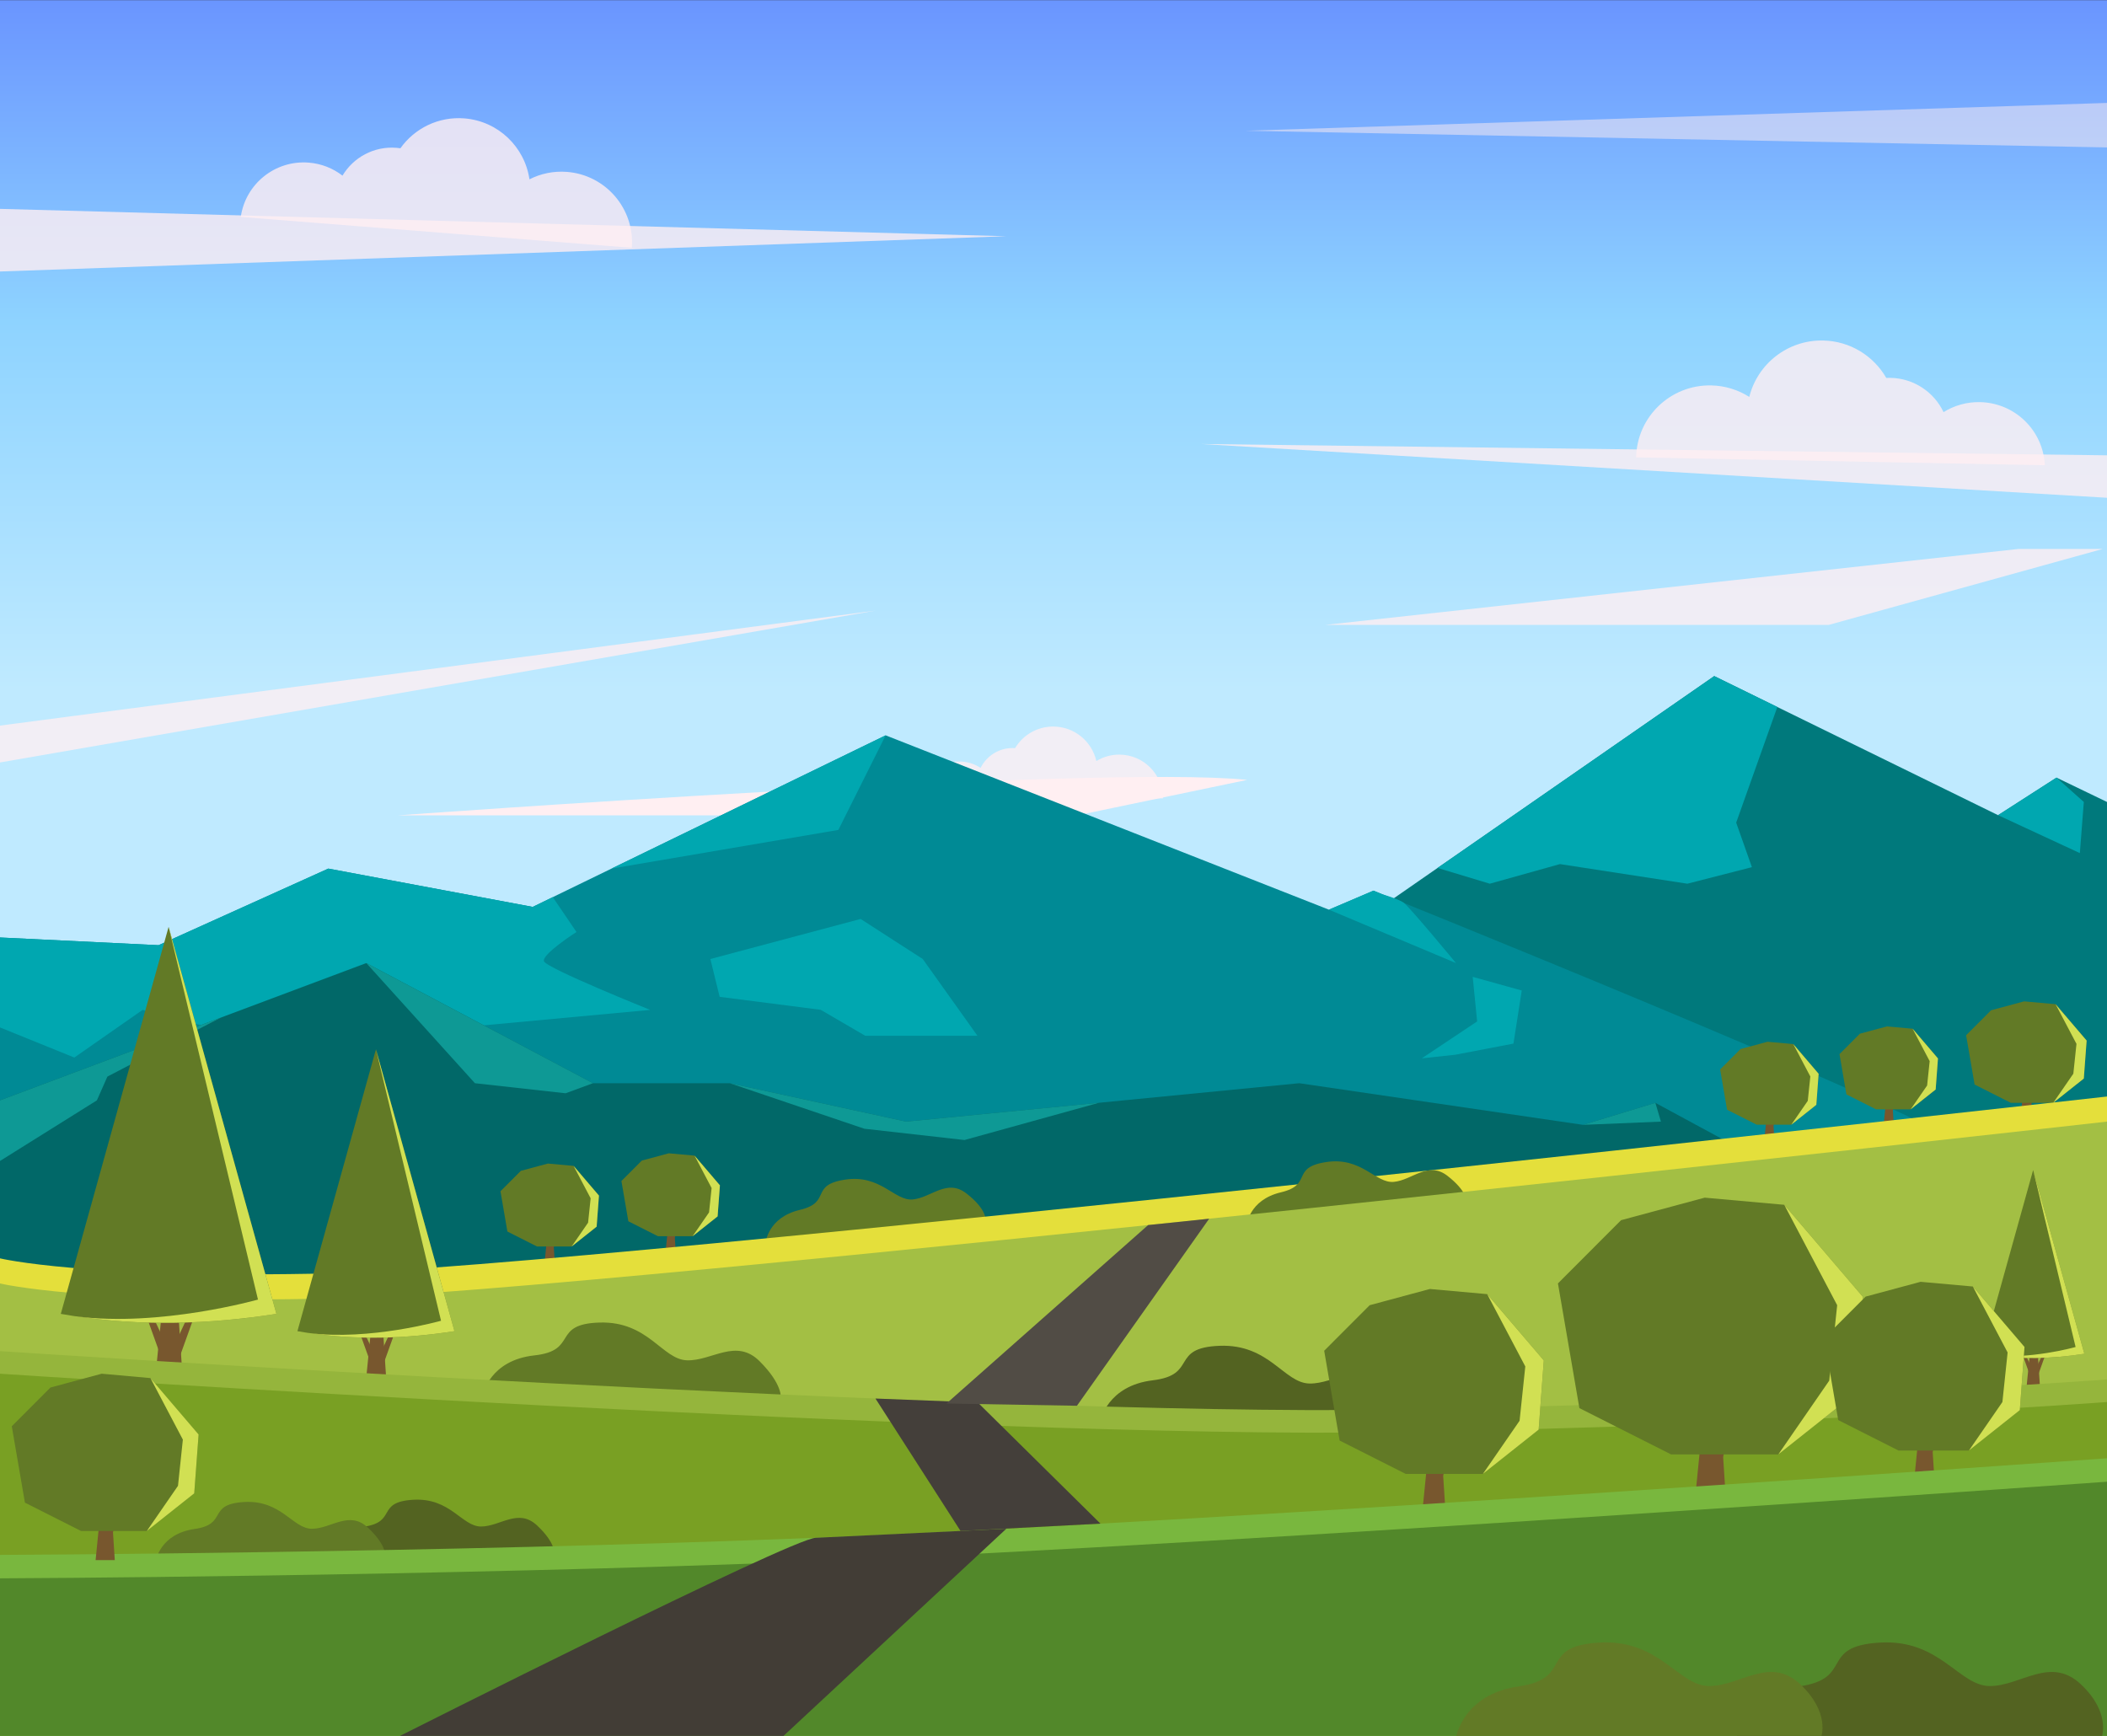 <?xml version="1.0" encoding="utf-8"?>
<!-- Generator: Adobe Illustrator 14.0.0, SVG Export Plug-In . SVG Version: 6.00 Build 43363)  -->
<!DOCTYPE svg PUBLIC "-//W3C//DTD SVG 1.1//EN" "http://www.w3.org/Graphics/SVG/1.1/DTD/svg11.dtd">
<svg version="1.1" xmlns="http://www.w3.org/2000/svg" xmlns:xlink="http://www.w3.org/1999/xlink" x="0px" y="0px" width="2272px"
	 height="1872px" viewBox="0 0 2272 1872" enable-background="new 0 0 2272 1872" xml:space="preserve">
<rect x="0" y="0" width="2272" height="1872" fill="#333333" stroke="none"/>
<g id="back">
	<linearGradient id="SVGID_1_" gradientUnits="userSpaceOnUse" x1="1136.001" y1="1873.201" x2="1136" y2="0.201">
		<stop  offset="0.603" style="stop-color:#BFEAFF"/>
		<stop  offset="0.815" style="stop-color:#8ED3FF"/>
		<stop  offset="1" style="stop-color:#6A95FF"/>
	</linearGradient>
	<rect y="0.201" fill="url(#SVGID_1_)" width="2272" height="1873"/>
</g>
<g id="Mountain_Landscape_View">
	<g id="back_mountains">
		<polygon fill="#00797C" points="994.517,1321.335 1848.486,729.101 2154.539,879.093 2217.536,838.595 2272,864.851 
			2272,1308.072 1245.585,1308.072 		"/>
		<polygon fill="#00A7B0" points="2154.539,879.093 2242.729,920 2247,864.851 2217.536,838.595 		"/>
		<polygon fill="#00A7B0" points="1848.486,729.101 1916.51,762.438 1872.142,887.146 1889.094,935.165 1819.502,953 
			1682.104,931.853 1606.451,953 1550.148,936 		"/>
	</g>
	<g id="clouds">
		<path opacity="0.8" fill="#FFEFF2" d="M1254.051,860.981c0-26.065-21.13-47.195-47.195-47.195c-9.029,0-17.467,2.538-24.639,6.936
			c-4.818-21.3-23.858-37.205-46.616-37.205c-17.435,0-32.687,9.337-41.035,23.282c-0.894-0.063-1.795-0.096-2.704-0.096
			c-15.106,0-28.176,8.712-34.464,21.385c-6.674-4.361-14.648-6.898-23.216-6.898c-22.562,0-41.015,17.582-42.413,39.792H1254.051z"
			/>
		<path fill="#FFEFF2" d="M428.942,879.298c0,0,753.963-55.008,915.828-38.248l-183.17,38.248H428.942z"/>
		<polygon opacity="0.8" fill="#FFEFF2" points="0,225.252 1085.119,254.759 0,292.791 		"/>
		<polygon opacity="0.8" fill="#FFEFF2" points="0,782.499 944.032,658.499 0,822.249 		"/>
		<polygon opacity="0.8" fill="#FFEFF2" points="2176.436,592.015 1429.159,673.89 1971.958,673.89 2267.314,592.015 		"/>
		<polygon opacity="0.5" fill="#FFEFF2" points="2272,111 1343,141 2272,159 		"/>
		<polygon opacity="0.8" fill="#FFEFF2" points="2272,491.021 1295,478.812 2272,536.803 		"/>
		<path opacity="0.8" fill="#FFEFF2" d="M681.294,267.235c3.307-41.905-27.983-78.556-69.888-81.863
			c-14.518-1.146-28.403,1.864-40.491,8.026c-5.044-34.855-33.638-62.842-70.225-65.729c-28.03-2.212-53.735,10.864-68.926,32.224
			c-1.429-0.213-2.873-0.382-4.335-0.498c-24.287-1.917-46.404,10.433-58.121,30.009c-10.177-7.858-22.675-12.949-36.449-14.036
			c-36.273-2.862-68.17,23.063-73.235,58.593L681.294,267.235z"/>
		<path opacity="0.8" fill="#FFEFF2" d="M1764.267,493.217c0.849-43.693,37.038-78.427,80.832-77.58
			c15.171,0.293,29.264,4.821,41.171,12.428c8.789-35.549,41.298-61.593,79.533-60.853c29.293,0.566,54.615,16.713,68.188,40.36
			c1.503-0.075,3.019-0.103,4.547-0.073c25.381,0.491,47.056,15.52,57.208,36.968c11.356-7.093,24.836-11.088,39.231-10.81
			c37.908,0.733,68.339,30.805,69.964,68.082L1764.267,493.217z"/>
	</g>
	<g id="mountain">
		<g>
			<path fill="#008A95" d="M0,1011l171,8.305l183.016-82.604l220.418,41.302L955,793l478,188l48-20.5c0,0,580,233.496,630,271.998
				l161,114.896L0,1415.144V1011z"/>
			<path fill="#00A7B0" d="M153.758,1089.083l143.141,37.498l404.214-37.498c0,0-112.152-44.998-114.573-52.497
				c-2.421-7.5,35.077-31.499,35.077-31.499l-25.549-37.601l0,0l-21.633,10.517l-220.418-41.302L171,1019.305L0,1011v97
				l80.143,32.471L153.758,1089.083z"/>
		</g>
		<polygon fill="#00A7B0" points="1569.085,1137.463 1631.981,1125.438 1640.921,1068.192 1588.026,1053.44 1592.816,1101.545 
			1533.167,1141.312 		"/>
		<polygon fill="#00A7B0" points="955,793 904,895 659.396,936.701 		"/>
		<polygon fill="#00A7B0" points="928.001,991.002 995.001,1034.199 1054.001,1117.002 933.001,1117.002 885.001,1089.002 
			776.001,1075.002 766.001,1034.199 		"/>
		<path fill="#00A7B0" d="M1433,981l137,57.586c0,0-50.705-61.349-56.705-65.349s-22.37-8.719-22.37-8.719L1481,960.5L1433,981z"/>
	</g>
	<g id="front_mountains">
		<polygon fill="#016868" points="0,1186.639 394.985,1038.586 639.359,1168.16 787,1168.16 977,1209.562 1401,1168.16 
			1707,1213.051 1785,1189.323 1983.538,1296.73 0,1457.083 		"/>
		<polygon fill="#0E9995" points="0,1186.639 0,1252.014 104.482,1186.639 115.814,1161 238.141,1097.376 		"/>
		<polygon fill="#0E9995" points="394.985,1038.586 512.122,1168.16 609.905,1179 639.359,1168.16 		"/>
		<polygon fill="#0E9995" points="787,1168.16 932,1217.23 1040,1229.416 1184.97,1189.254 977,1209.562 		"/>
		<polygon fill="#0E9995" points="1785,1189.323 1791,1209.562 1707,1213.051 		"/>
	</g>
	<g id="grassland_with_trees">
		<g>
			<g>
				<polygon fill="#78572E" points="1913.402,1229.416 1902.495,1229.416 1905.783,1196.338 1911.236,1196.338 				"/>
				<polygon fill="#78572E" points="1907.948,1212.42 1900.329,1196.059 1898.511,1196.059 1906.113,1217.23 				"/>
				<polygon fill="#78572E" points="1909.204,1212.42 1916.824,1196.059 1918.642,1196.059 1911.039,1217.23 				"/>
			</g>
			<polygon fill="#627A26" points="1905.961,1123.442 1933.669,1125.932 1961.049,1157.987 1958.561,1191.478 1931.595,1212.877 
				1894.259,1212.877 1862.315,1196.744 1854.848,1153.312 1876.835,1131.288 			"/>
			<polygon fill="#D1E053" points="1933.669,1125.932 1952.101,1160.9 1949.335,1187.176 1931.595,1212.877 1958.561,1191.478 
				1961.049,1157.987 			"/>
		</g>
		<path fill="#627A26" d="M825.463,1340.695c0,0,2.116-27.683,36.996-35.936s10.019-26.684,48.702-32.619
			c38.684-5.935,53.288,23.254,73.158,21.349c19.871-1.905,36.751-22.804,57.781-6.471c21.03,16.333,20.5,27.247,20.5,27.247
			L825.463,1340.695z"/>
		<g>
			<g>
				<polygon fill="#78572E" points="598.212,1360.775 587.305,1360.775 590.592,1327.697 596.046,1327.697 				"/>
				<polygon fill="#78572E" points="592.758,1343.779 585.139,1327.418 583.32,1327.418 590.923,1348.591 				"/>
				<polygon fill="#78572E" points="594.014,1343.779 601.633,1327.418 603.452,1327.418 595.849,1348.591 				"/>
			</g>
			<polygon fill="#627A26" points="590.77,1254.803 618.479,1257.292 645.859,1289.347 643.37,1322.838 616.405,1344.236 
				579.068,1344.236 547.125,1328.104 539.658,1284.672 561.645,1262.648 			"/>
			<polygon fill="#D1E053" points="618.479,1257.292 636.911,1292.26 634.145,1318.535 616.405,1344.236 643.37,1322.838 
				645.859,1289.347 			"/>
		</g>
		<g>
			<g>
				<polygon fill="#78572E" points="2042.093,1212.877 2031.186,1212.877 2034.474,1179.799 2039.927,1179.799 				"/>
				<polygon fill="#78572E" points="2036.639,1195.881 2029.02,1179.52 2027.201,1179.52 2034.804,1200.691 				"/>
				<polygon fill="#78572E" points="2037.895,1195.881 2045.515,1179.52 2047.332,1179.52 2039.729,1200.691 				"/>
			</g>
			<polygon fill="#627A26" points="2034.65,1106.903 2062.359,1109.393 2089.739,1141.448 2087.25,1174.938 2060.285,1196.338 
				2022.949,1196.338 1991.006,1180.205 1983.538,1136.772 2005.525,1114.749 			"/>
			<polygon fill="#D1E053" points="2062.359,1109.393 2080.791,1144.361 2078.025,1170.637 2060.285,1196.338 2087.25,1174.938 
				2089.739,1141.448 			"/>
		</g>
		<g>
			<g>
				<polygon fill="#78572E" points="728.644,1349.717 717.736,1349.717 721.024,1316.639 726.478,1316.639 				"/>
				<polygon fill="#78572E" points="723.189,1332.721 715.57,1316.359 713.752,1316.359 721.354,1337.532 				"/>
				<polygon fill="#78572E" points="724.445,1332.721 732.065,1316.359 733.883,1316.359 726.28,1337.532 				"/>
			</g>
			<polygon fill="#627A26" points="721.202,1243.744 748.91,1246.233 776.29,1278.288 773.801,1311.779 746.836,1333.178 
				709.5,1333.178 677.556,1317.045 670.089,1273.613 692.076,1251.59 			"/>
			<polygon fill="#D1E053" points="748.91,1246.233 767.342,1281.202 764.576,1307.477 746.836,1333.178 773.801,1311.779 
				776.29,1278.288 			"/>
		</g>
		<g>
			<g>
				<polygon fill="#78572E" points="2191.736,1209.562 2178.391,1209.562 2182.413,1169.086 2189.087,1169.086 				"/>
				<polygon fill="#78572E" points="2185.063,1188.765 2175.739,1168.743 2173.516,1168.743 2182.817,1194.651 				"/>
				<polygon fill="#78572E" points="2186.6,1188.765 2195.924,1168.743 2198.148,1168.743 2188.846,1194.651 				"/>
			</g>
			<polygon fill="#627A26" points="2182.631,1079.888 2216.536,1082.934 2250.04,1122.158 2246.994,1163.139 2213.998,1189.323 
				2168.312,1189.323 2129.225,1169.583 2120.087,1116.437 2146.991,1089.487 			"/>
			<polygon fill="#D1E053" points="2216.536,1082.934 2239.09,1125.723 2235.706,1157.874 2213.998,1189.323 2246.994,1163.139 
				2250.04,1122.158 			"/>
		</g>
		<path fill="#E4DF3B" d="M2272,1182.496c0,0-1646.232,184.492-1913.259,190.674C91.715,1379.352,0,1357.034,0,1357.034v320.505
			h2272V1182.496z"/>
		<path fill="#627A26" d="M1344.219,1321.753c0,0,2.116-27.682,36.996-35.935c34.88-8.254,10.019-26.685,48.702-32.619
			s53.288,23.254,73.158,21.348c19.871-1.905,36.752-22.803,57.781-6.471c21.03,16.333,20.5,27.248,20.5,27.248L1344.219,1321.753z"
			/>
		<path fill="#A3BF44" d="M2272,1209.562c0,0-1646.232,184.492-1913.259,190.674C91.715,1406.417,0,1384.1,0,1384.1v320.505h2272
			V1209.562z"/>
		<path fill="#627A26" d="M520.833,1503.484c0,0,7.449-36.614,55.408-41.811c47.958-5.195,17.835-33.961,70.486-35.426
			s67.279,39.953,94.133,40.728c26.854,0.773,52.887-24.315,78.244,1.009c25.356,25.323,22.826,39.812,22.826,39.812
			L520.833,1503.484z"/>
		<path fill="#536321" d="M1186.635,1532.121c0,0,7.209-37.672,56.373-43.579s17.9-35.072,71.926-37.206
			c54.025-2.133,69.535,40.205,97.108,40.679c27.573,0.473,53.994-25.59,80.324,0.1c26.329,25.689,23.905,40.591,23.905,40.591
			L1186.635,1532.121z"/>
		<g>
			<g>
				<polygon fill="#78572E" points="198.305,1507.363 165.308,1507.363 175.254,1407.296 191.754,1407.296 				"/>
				<polygon fill="#78572E" points="181.807,1455.947 158.755,1406.45 153.256,1406.45 176.254,1470.501 				"/>
				<polygon fill="#78572E" points="185.604,1455.947 208.656,1406.45 214.155,1406.45 191.157,1470.501 				"/>
			</g>
			<g>
				<path fill="#627A26" d="M298.068,1416.912c-79.857,12.46-157.514,13.27-232.51,0l116.255-417.369l0,0L298.068,1416.912z"/>
				<path fill="#D1E053" d="M81.689,1419.535c69.985,10.463,142.232,8.945,216.379-2.623L181.813,999.543l96.369,401.939
					C278.182,1401.482,172.08,1431.457,81.689,1419.535z"/>
			</g>
		</g>
		<g>
			<g>
				<polygon fill="#78572E" points="417.398,1501.43 393.366,1501.43 400.61,1428.55 412.627,1428.55 				"/>
				<polygon fill="#78572E" points="405.382,1463.983 388.594,1427.934 384.588,1427.934 401.339,1474.583 				"/>
				<polygon fill="#78572E" points="408.148,1463.983 424.937,1427.934 428.942,1427.934 412.192,1474.583 				"/>
			</g>
			<g>
				<path fill="#627A26" d="M490.058,1435.553c-58.161,9.075-114.72,9.665-169.341,0l84.671-303.977l0,0L490.058,1435.553z"/>
				<path fill="#D1E053" d="M332.465,1437.464c50.971,7.62,103.59,6.515,157.592-1.911l-84.67-303.977l70.187,292.739
					C475.574,1424.315,398.298,1446.147,332.465,1437.464z"/>
			</g>
		</g>
		<g>
			<g>
				<polygon fill="#78572E" points="2200.206,1502.9 2184.536,1502.9 2189.26,1455.379 2197.095,1455.379 				"/>
				<polygon fill="#78572E" points="2192.371,1478.482 2181.424,1454.977 2178.813,1454.977 2189.734,1485.395 				"/>
				<polygon fill="#78572E" points="2194.175,1478.482 2205.121,1454.977 2207.733,1454.977 2196.811,1485.395 				"/>
			</g>
			<g>
				<path fill="#627A26" d="M2247.583,1459.945c-37.924,5.917-74.803,6.302-110.418,0l55.209-198.207l0,0L2247.583,1459.945z"/>
				<path fill="#D1E053" d="M2144.826,1461.191c33.234,4.969,67.545,4.248,102.757-1.246l-55.209-198.207l45.765,190.879
					C2238.139,1452.617,2187.752,1466.853,2144.826,1461.191z"/>
			</g>
		</g>
		<path fill="#95B53C" d="M0,1457.083c0,0,1061,70.263,1497,63.099c436-7.165,775-32.568,775-32.568v384.415L0,1872.107V1457.083z"
			/>
		<path fill="#79A023" d="M0,1481.437v390.671l2272-0.079v-360.061c0,0-339,25.402-775,32.567S0,1481.437,0,1481.437z"/>
		<g>
			<g>
				<polygon fill="#78572E" points="1861.234,1619.668 1827.465,1619.668 1837.645,1517.257 1854.53,1517.257 				"/>
				<polygon fill="#78572E" points="1844.35,1567.048 1820.759,1516.392 1815.131,1516.392 1838.668,1581.942 				"/>
				<polygon fill="#78572E" points="1848.237,1567.048 1871.828,1516.392 1877.456,1516.392 1853.919,1581.942 				"/>
			</g>
			<polygon fill="#627A26" points="1838.194,1291.572 1923.981,1299.279 2008.751,1398.523 2001.044,1502.211 1917.56,1568.462 
				1801.965,1568.462 1703.068,1518.516 1679.949,1384.048 1748.021,1315.862 			"/>
			<polygon fill="#D1E053" points="1923.981,1299.279 1981.047,1407.543 1972.483,1488.891 1917.56,1568.462 2001.044,1502.211 
				2008.751,1398.523 			"/>
		</g>
		<g>
			<g>
				<polygon fill="#78572E" points="2086.107,1597.911 2063.918,1597.911 2070.606,1530.617 2081.702,1530.617 				"/>
				<polygon fill="#78572E" points="2075.013,1563.334 2059.511,1530.048 2055.813,1530.048 2071.279,1573.122 				"/>
				<polygon fill="#78572E" points="2077.566,1563.334 2093.068,1530.048 2096.767,1530.048 2081.301,1573.122 				"/>
			</g>
			<polygon fill="#627A26" points="2070.968,1382.319 2127.339,1387.383 2183.041,1452.597 2177.977,1520.73 2123.119,1564.264 
				2047.161,1564.264 1982.176,1531.443 1966.984,1443.085 2011.715,1398.28 			"/>
			<polygon fill="#D1E053" points="2127.339,1387.383 2164.836,1458.523 2159.209,1511.978 2123.119,1564.264 2177.977,1520.73 
				2183.041,1452.597 			"/>
		</g>
		<g>
			<g>
				<polygon fill="#78572E" points="1558.453,1626.359 1534.133,1626.359 1541.464,1552.602 1553.625,1552.602 				"/>
				<polygon fill="#78572E" points="1546.293,1588.461 1529.303,1551.978 1525.249,1551.978 1542.201,1599.188 				"/>
				<polygon fill="#78572E" points="1549.093,1588.461 1566.083,1551.978 1570.137,1551.978 1553.185,1599.188 				"/>
			</g>
			<polygon fill="#627A26" points="1541.859,1390.06 1603.645,1395.609 1664.697,1467.087 1659.147,1541.765 1599.02,1589.48 
				1515.768,1589.48 1444.539,1553.508 1427.889,1456.662 1476.916,1407.554 			"/>
			<polygon fill="#D1E053" points="1603.645,1395.609 1644.744,1473.583 1638.577,1532.172 1599.02,1589.48 1659.147,1541.765 
				1664.697,1467.087 			"/>
		</g>
		<path fill="#536321" d="M350.556,1680.073c0,0,4.766-28.351,41.508-33.606c36.742-5.255,12.823-26.583,53.271-29.093
			c40.448-2.51,52.785,28.955,73.455,28.845s40.03-20.086,60.193-1.279c20.164,18.807,18.598,30.014,18.598,30.014L350.556,1680.073
			z"/>
		<path fill="#627A26" d="M168.22,1682.498c0,0,4.767-28.351,41.508-33.606s12.822-26.583,53.271-29.093
			s52.785,28.955,73.455,28.845c20.67-0.11,40.03-20.087,60.193-1.28c20.164,18.807,18.598,30.014,18.598,30.014L168.22,1682.498z"
			/>
		<path fill="#79B73E" d="M2272,1572.648c0,0-949.821,67.887-1385.206,85.439C466.752,1675.022,0,1676.839,0,1676.839v196.305
			l2272,0.057V1572.648z"/>
		<path fill="#52882A" d="M0,1702.102v171.042l2272,0.057v-275.289c0,0-949.821,67.887-1385.206,85.439
			C466.752,1700.285,0,1702.102,0,1702.102z"/>
		<path fill="#423D36" d="M428.942,1873.2c0,0,423.487-213.713,450.693-214.827l205.462-9.721L843.605,1873.2H428.942z"/>
		<polygon fill="#443F3A" points="944.032,1508.209 1035.741,1650.987 1186.635,1643.105 1054.34,1512.467 		"/>
		<polygon fill="#514C45" points="1020.596,1513.562 1238.03,1321.129 1303.846,1314.289 1161.278,1515.999 		"/>
		<g>
			<g>
				<polygon fill="#78572E" points="123.778,1682.448 103.088,1682.448 109.325,1619.705 119.67,1619.705 				"/>
				<polygon fill="#78572E" points="113.433,1650.21 98.98,1619.175 95.532,1619.175 109.952,1659.336 				"/>
				<polygon fill="#78572E" points="115.814,1650.21 130.268,1619.175 133.716,1619.175 119.296,1659.336 				"/>
			</g>
			<polygon fill="#627A26" points="109.662,1481.437 162.221,1486.158 214.155,1546.961 209.434,1610.487 158.286,1651.077 
				87.466,1651.077 26.875,1620.477 12.711,1538.093 54.416,1496.318 			"/>
			<polygon fill="#D1E053" points="162.221,1486.158 197.182,1552.487 191.936,1602.326 158.286,1651.077 209.434,1610.487 
				214.155,1546.961 			"/>
		</g>
		<path fill="#536321" d="M1872.696,1873.214c0,0,7.739-46.034,67.398-54.567c59.659-8.534,20.82-43.165,86.497-47.24
			c65.678-4.075,85.709,47.016,119.271,46.837c33.563-0.18,64.998-32.615,97.738-2.078c32.739,30.537,22.765,57.049,22.765,57.049
			H1872.696z"/>
		<path fill="#627A26" d="M1570.137,1873.214c0,0,7.739-46.034,67.398-54.567c59.659-8.534,20.82-43.165,86.498-47.24
			c65.677-4.075,85.708,47.016,119.271,46.837c33.563-0.18,64.998-32.615,97.738-2.078c32.739,30.537,22.765,57.049,22.765,57.049
			H1570.137z"/>
	</g>
</g>
</svg>
